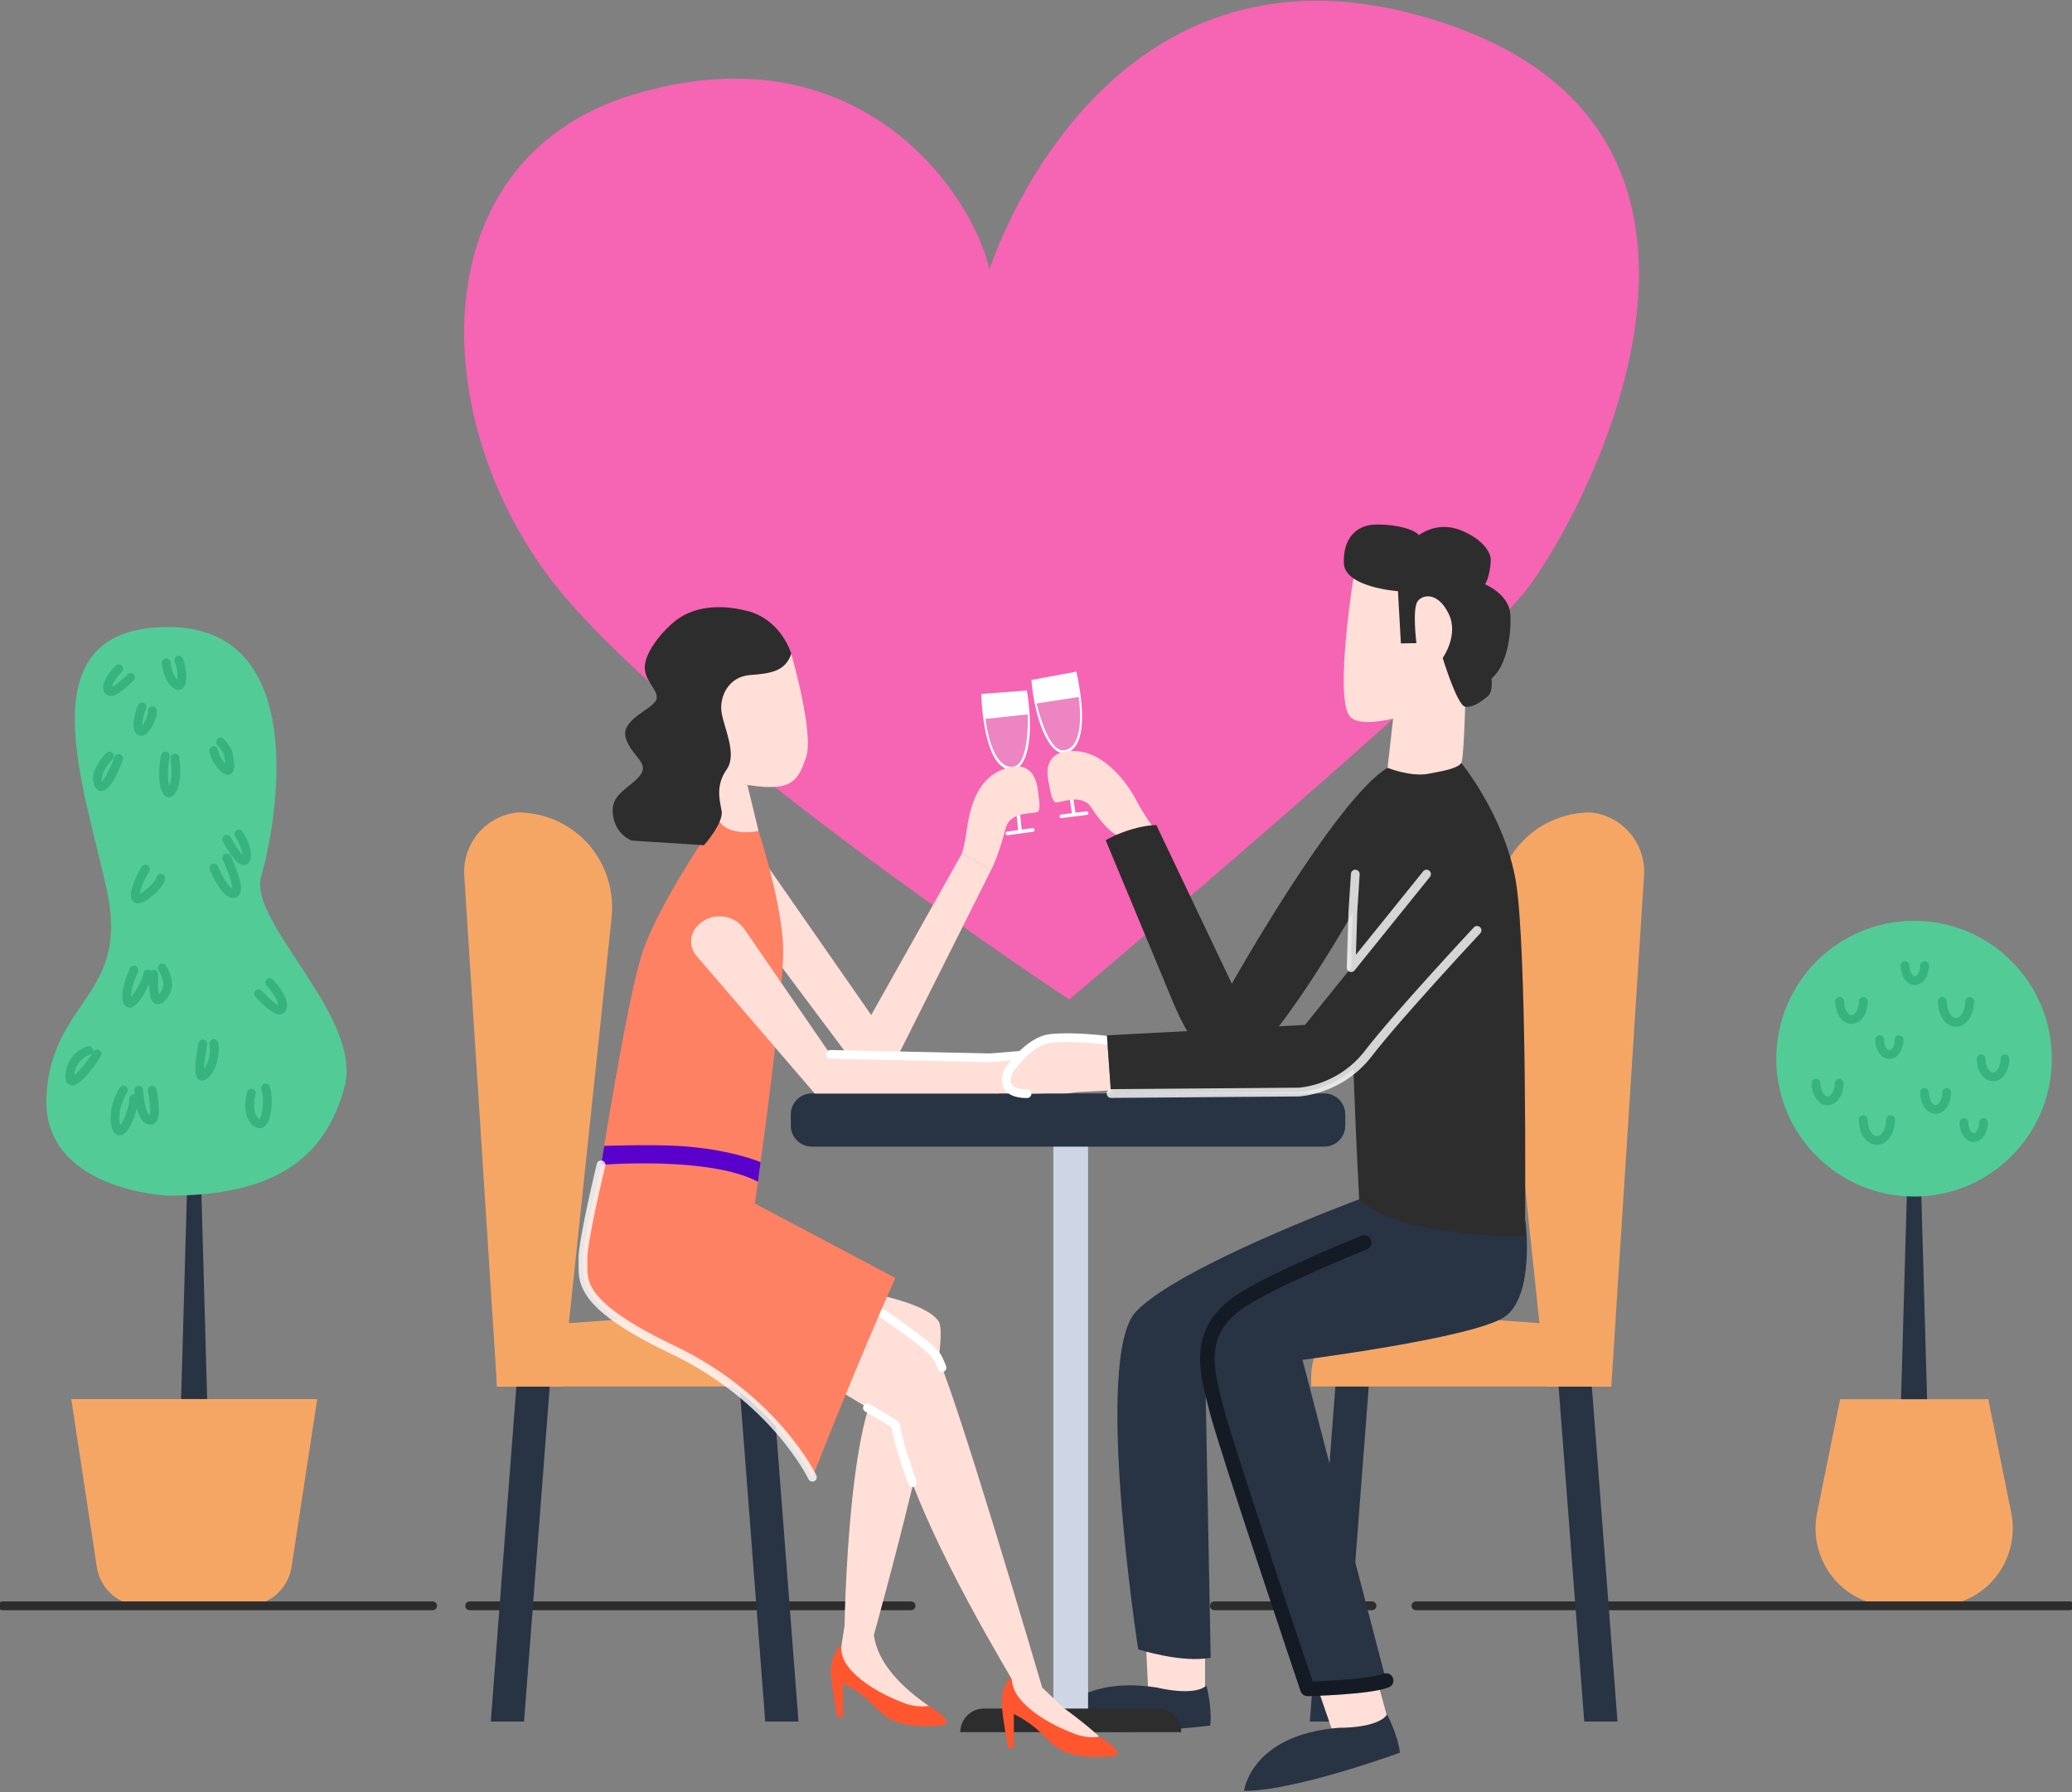 <svg width="710" height="614" viewBox="0 0 710 614" fill="none" xmlns="http://www.w3.org/2000/svg">
<rect x="0" y="0" width="710" height="614" fill="#808080" stroke="none"/>
<g clip-path="url(#clip0)">
<path d="M660.405 481.519H651.357L653.535 404.863H658.227L660.405 481.519Z" fill="#283444"/>
<path d="M663.379 550.211H648.383C648.09 550.211 647.796 550.211 647.545 550.211C631.209 549.708 619.396 534.327 622.664 518.317L630.539 479.423H681.307L689.182 518.317C692.407 534.327 680.637 549.708 664.3 550.211C663.923 550.211 663.672 550.211 663.379 550.211Z" fill="#F6A664"/>
<path d="M655.881 409.976C681.953 409.976 703.089 388.829 703.089 362.742C703.089 336.655 681.953 315.508 655.881 315.508C629.809 315.508 608.673 336.655 608.673 362.742C608.673 388.829 629.809 409.976 655.881 409.976Z" fill="#52CB96"/>
<path d="M71.042 481.519H61.994L64.172 404.863H68.906L71.042 481.519Z" fill="#283444"/>
<path d="M84.362 550.211H48.674C40.925 550.211 34.306 544.553 33.175 536.883L24.421 479.381H108.699L99.903 536.883C98.73 544.553 92.112 550.211 84.362 550.211Z" fill="#F6A664"/>
<path d="M57.638 409.683C57.638 409.683 14.033 407.964 15.917 375.315C17.802 342.666 44.276 341.242 36.736 305.617C29.196 269.992 7.707 214.837 57.638 214.837C107.568 214.837 94.29 284.158 89.514 300.127C84.781 316.053 124.658 348.408 117.998 372.633C111.38 396.9 94.122 409.683 57.638 409.683Z" fill="#52CB96"/>
<path d="M30.369 359.934C30.369 359.934 24.672 361.485 23.96 368.149C23.248 374.812 31.081 364.921 33.217 361.149" stroke="#37B37F" stroke-width="3" stroke-linecap="round" stroke-linejoin="round"/>
<path d="M42.307 373.471C42.307 373.471 38.286 379.548 39.71 385.709C41.134 391.87 45.867 380.848 45.783 376.447" stroke="#37B37F" stroke-width="3" stroke-linecap="round" stroke-linejoin="round"/>
<path d="M47.543 373.555C47.543 373.555 47.878 382.231 50.726 383.656C53.575 385.081 53.239 379.087 52.15 373.555" stroke="#37B37F" stroke-width="3" stroke-linecap="round" stroke-linejoin="round"/>
<path d="M86.121 374.561C86.121 374.561 84.069 381.518 87.713 384.536C91.358 387.553 92.447 376.782 91.022 372.801" stroke="#37B37F" stroke-width="3" stroke-linecap="round" stroke-linejoin="round"/>
<path d="M92.447 336.673C92.447 336.673 97.85 342.373 96.719 345.391C95.63 348.408 88.593 340.487 88.593 340.487" stroke="#37B37F" stroke-width="3" stroke-linecap="round" stroke-linejoin="round"/>
<path d="M45.909 332.398C45.909 332.398 42.432 339.733 43.689 343.128C44.946 346.522 50.642 335.751 50.642 333.698" stroke="#37B37F" stroke-width="3" stroke-linecap="round" stroke-linejoin="round"/>
<path d="M52.737 333.781C52.737 333.781 52.318 339.858 53.281 341.996C54.245 344.133 57.47 340.194 57.47 337.344C57.47 334.494 55.585 331.644 55.585 331.644" stroke="#37B37F" stroke-width="3" stroke-linecap="round" stroke-linejoin="round"/>
<path d="M81.891 285.793C81.891 285.793 85.619 291.535 84.195 294.385C82.77 297.235 77.702 287.553 77.702 287.553" stroke="#37B37F" stroke-width="3" stroke-linecap="round" stroke-linejoin="round"/>
<path d="M77.702 293.924C77.702 293.924 83.106 305.324 80.215 306.12C77.325 306.916 73.262 297.402 73.262 297.402" stroke="#37B37F" stroke-width="3" stroke-linecap="round" stroke-linejoin="round"/>
<path d="M49.847 297.738C49.847 297.738 46.035 304.066 46.37 307.251C46.705 310.437 55.083 303.144 55.083 300.923" stroke="#37B37F" stroke-width="3" stroke-linecap="round" stroke-linejoin="round"/>
<path d="M37.49 259.054C37.49 259.054 32.086 264.46 33.678 268.567C35.27 272.675 39.835 262.7 40.631 259.85" stroke="#37B37F" stroke-width="3" stroke-linecap="round" stroke-linejoin="round"/>
<path d="M56.674 259.054C56.674 259.054 55.25 265.634 56.674 270.034C58.099 274.435 60.277 268.777 60.277 265.34C60.277 261.903 59.983 259.766 59.983 259.766" stroke="#37B37F" stroke-width="3" stroke-linecap="round" stroke-linejoin="round"/>
<path d="M73.262 257.168C73.262 257.168 73.471 260.185 76.655 263.161C79.838 266.137 78.54 260.143 78.247 258.467C77.953 256.79 75.566 254.192 75.566 254.192" stroke="#37B37F" stroke-width="3" stroke-linecap="round" stroke-linejoin="round"/>
<path d="M40.673 229.129C40.673 229.129 35.982 233.781 37.029 236.38C38.076 238.978 44.736 232.105 44.736 232.105" stroke="#37B37F" stroke-width="3" stroke-linecap="round" stroke-linejoin="round"/>
<path d="M56.968 227.117C56.968 227.117 57.219 232.105 60.235 234.493C63.251 236.882 62.413 228.207 61.24 226.195" stroke="#37B37F" stroke-width="3" stroke-linecap="round" stroke-linejoin="round"/>
<path d="M48.674 242.205C48.674 242.205 46.412 247.57 47.585 250.043C48.758 252.515 52.444 246.48 52.234 243.504" stroke="#37B37F" stroke-width="3" stroke-linecap="round" stroke-linejoin="round"/>
<path d="M69.534 357.671C69.534 357.671 67.9 365.382 68.612 368.107C69.325 370.831 74.435 364.544 73.262 357.545" stroke="#37B37F" stroke-width="3" stroke-linecap="round" stroke-linejoin="round"/>
<path d="M160.933 550.211H312.191" stroke="#2D2D2D" stroke-width="3" stroke-linecap="round" stroke-linejoin="round"/>
<path d="M416.114 550.211H470.15" stroke="#2D2D2D" stroke-width="3" stroke-linecap="round" stroke-linejoin="round"/>
<path d="M0.88 550.211H148.241" stroke="#2D2D2D" stroke-width="3" stroke-linecap="round" stroke-linejoin="round"/>
<path d="M485.188 550.211H709.288" stroke="#2D2D2D" stroke-width="3" stroke-linecap="round" stroke-linejoin="round"/>
<path d="M366.393 342.457C366.393 342.457 240.562 259.598 193.522 204.443C146.482 149.288 141.497 55.197 217.021 32.397C292.545 9.598 332.213 63.747 339.083 92.289C339.083 92.289 378.038 -31.727 495.576 8.173C613.113 48.072 541.82 178.374 522.593 202.683C503.367 226.991 366.393 342.457 366.393 342.457Z" fill="#F664B4"/>
<path d="M354.497 284.284C354.455 283.949 354.12 283.697 353.785 283.739L350.099 284.242L347.963 263.58C352.445 261.778 354.288 250.755 351.858 236.589L336.234 237.763C336.234 237.763 336.611 257.964 343.481 262.7C344.654 263.496 345.743 263.873 346.748 263.831L348.884 284.41L345.156 284.913C344.821 284.955 344.57 285.29 344.612 285.625C344.654 285.961 344.905 286.17 345.24 286.17C345.282 286.17 345.282 286.17 345.324 286.17L353.995 284.997C354.33 284.955 354.581 284.661 354.497 284.284Z" fill="white"/>
<path d="M337.7 246.313L352.193 244.762C352.193 244.762 352.864 261.652 347.376 262.658C341.889 263.622 338.747 254.904 337.7 246.313Z" fill="#ED85C3"/>
<path d="M363.084 279.8C363.042 279.464 363.294 279.129 363.629 279.087L367.315 278.626L364.09 258.09C359.314 257.503 354.707 247.318 353.408 232.985L368.823 230.135C368.823 230.135 373.64 249.791 368.195 256.078C367.273 257.168 366.31 257.796 365.346 258.006L368.53 278.458L372.258 277.997C372.593 277.956 372.928 278.207 372.97 278.542C373.012 278.878 372.802 279.129 372.509 279.213C372.467 279.213 372.467 279.213 372.425 279.213L363.755 280.303C363.461 280.386 363.126 280.177 363.084 279.8Z" fill="white"/>
<path d="M369.619 238.81L355.209 241.032C355.209 241.032 358.896 257.545 364.467 257.084C370.038 256.581 370.834 247.36 369.619 238.81Z" fill="#ED85C3"/>
<path d="M299.457 560.144C299.457 560.144 327.27 460.898 321.573 452.642C315.877 444.385 284.545 440.781 284.545 440.781L271.015 469.993L305.195 470.077C290.576 475.777 289.404 557.043 289.404 557.043L287.183 570.999C287.183 570.999 300.169 584.746 309.677 587.638C309.677 587.638 323.123 587.931 318.097 584.411C309.258 578.292 300.629 569.909 299.457 560.144Z" fill="#FFDFD7"/>
<path d="M412.931 565.592V577.956L408.03 584.746L396.05 583.405L393.369 577.789L392.406 557.965L409.831 561.695L412.931 565.592Z" fill="#FFDFD7"/>
<path d="M359.733 591.829C359.733 591.829 366.352 573.598 396.385 578.208C396.385 578.208 409.077 581.435 413.392 577.537C413.392 577.537 415.402 585.081 414.69 591.242C414.732 591.284 376.488 595.852 359.733 591.829Z" fill="#283444"/>
<path d="M372.844 392.206H360.948V585.836H372.844V392.206Z" fill="#CED5E5"/>
<path d="M404.763 593.505H329.071C329.071 589.063 332.674 585.417 337.156 585.417H396.72C401.16 585.417 404.763 589.021 404.763 593.505Z" fill="#2D2D2D"/>
<path d="M364.55 585.249L357.136 578.25C357.136 578.25 325.511 470.58 320.861 464.503C316.212 458.425 290.241 442.038 290.241 442.038C277.759 450.965 277.759 470.538 277.759 470.538L306.787 488.057C311.437 515.425 338.706 561.611 346.581 575.148C346.999 575.861 345.701 576.992 345.994 577.453C346.497 578.292 346.581 579.256 346.581 579.256L350.518 584.997C350.518 584.997 359.65 591.871 368.111 594.847C371.085 595.894 374.897 596.104 376.656 595.014C376.614 595.014 373.473 591.787 364.55 585.249Z" fill="#FFDFD7"/>
<path d="M453.772 392.876H278.178C274.198 392.876 270.973 389.649 270.973 385.667V381.854C270.973 377.872 274.198 374.645 278.178 374.645H453.772C457.751 374.645 460.976 377.872 460.976 381.854V385.667C460.976 389.649 457.751 392.876 453.772 392.876Z" fill="#283444"/>
<path d="M261.339 294.343L298.535 347.78L329.658 292.373L339.627 298.073L304.483 368.149H295.435L257.694 317.729L261.339 294.343Z" fill="#FFDFD7"/>
<path d="M192.642 475.106H170.316L159.09 300.001C158.378 289.062 166.463 279.506 177.353 278.375C185.061 278.375 192.14 281.057 197.753 285.541C206.382 292.499 210.738 303.479 209.565 314.502L192.642 475.106Z" fill="#F6A664"/>
<path d="M249.149 449.498L170.274 455.114V475.064H273.109V471.837C273.109 458.845 262.135 448.576 249.149 449.498Z" fill="#F6A664"/>
<path d="M179.573 589.859H168.18L176.934 475.106H188.37L179.573 589.859Z" fill="#283444"/>
<path d="M262.218 589.859H273.612L264.815 475.106H253.422L262.218 589.859Z" fill="#283444"/>
<path d="M529.798 475.106H552.124L563.35 300.001C564.062 289.062 555.978 279.506 545.087 278.375C537.38 278.375 530.301 281.057 524.688 285.541C516.059 292.499 511.703 303.479 512.876 314.502L529.798 475.106Z" fill="#F6A664"/>
<path d="M312.651 508.048C310.222 501.384 307.667 493.296 306.787 488.099L297.237 482.357" stroke="white" stroke-width="3" stroke-linecap="round" stroke-linejoin="round"/>
<path d="M322.788 468.61C321.95 466.472 321.28 465.047 320.861 464.544C318.306 461.192 309.217 454.695 301.593 449.54" stroke="white" stroke-width="3" stroke-linecap="round" stroke-linejoin="round"/>
<path d="M473.25 449.498L552.124 455.114V475.064H449.29V471.837C449.29 458.845 460.306 448.576 473.25 449.498Z" fill="#F6A664"/>
<path d="M542.867 589.859H554.261L545.464 475.106H534.071L542.867 589.859Z" fill="#283444"/>
<path d="M460.222 589.859H448.829L457.583 475.106H469.019L460.222 589.859Z" fill="#283444"/>
<path d="M472.16 576.615L475.176 587.68L473.082 595.308L460.641 597.864L456.285 592.248L449.164 571.628L467.72 570.37L472.16 576.615Z" fill="#FFDFD7"/>
<path d="M339.376 362.449C339.376 362.449 351.817 361.066 358.225 361.694C364.634 362.323 370.289 369.071 370.289 369.071C370.289 369.071 373.473 374.645 365.011 374.645C356.55 374.645 341.512 374.645 341.512 374.645L339.376 362.449Z" fill="#FFDFD7"/>
<path d="M271.14 224.016C271.14 224.016 279.057 251.426 276.209 259.515C273.36 267.603 271.601 271.878 253.715 268.525C235.829 265.214 234.698 255.868 234.698 255.868C234.698 255.868 229.63 237.008 238.342 227.997C247.097 218.944 260.878 218.777 271.14 224.016Z" fill="#FFDFD7"/>
<path d="M258.658 412.365C258.658 412.365 259.663 405.533 261.632 390.697C264.857 366.514 268.962 332.817 268.292 322.884C267.203 306.832 259.914 284.703 259.914 284.703L245.882 280.386C245.882 280.386 225.776 309.138 220.037 326.615C215.848 339.397 209.23 378.878 205.963 399.163C205.963 399.163 199.512 425.693 199.763 431.644C200.015 438.057 196.496 446.271 230.174 462.323C265.569 479.171 278.387 506.204 278.387 506.204C278.387 506.204 294.556 464.922 306.829 437.889L258.658 412.365Z" fill="#FE8163"/>
<path d="M395.422 283.907C395.422 283.907 391.233 277.914 389.641 274.728C386.332 268.148 378.499 257.796 368.488 257.335C355.88 256.748 359.314 267.813 359.482 268.861C359.608 269.448 360.236 274.1 361.534 274.854C362.833 275.608 370.331 271.292 373.975 276.74C379.63 285.248 382.604 286.003 382.604 286.003L395.422 283.907Z" fill="#FFDFD7"/>
<path d="M379.421 356.455C379.421 356.455 367.776 354.947 359.985 355.827C352.194 356.707 345.533 367.017 345.533 367.017C345.533 367.017 341.68 374.729 351.942 374.729C362.205 374.729 380.635 373.597 380.635 373.597L379.421 356.455Z" fill="#FFDFD7"/>
<path d="M379.421 356.455C379.421 356.455 367.776 354.947 359.985 355.827C352.194 356.707 345.533 367.017 345.533 367.017C345.533 367.017 341.68 374.729 351.942 374.729" stroke="white" stroke-width="3" stroke-linecap="round" stroke-linejoin="round"/>
<path d="M256.103 268.945L259.914 284.703C259.914 284.703 256.103 285.751 251.579 284.703C247.055 283.655 245.882 280.386 245.882 280.386L246.301 266.514" fill="#FFDFD7"/>
<path d="M271.14 224.016C271.14 224.016 267.831 212.281 255.935 209.305C244.081 206.287 235.996 209.137 231.556 212.616C227.116 216.094 221.252 223.052 220.959 228.291C220.624 233.53 226.362 236.841 224.771 240.026C223.179 243.211 212.414 246.69 214.466 253.018C216.519 259.347 222.844 261.401 219.199 265.843C215.555 270.286 209.063 272.004 210.026 279.129C210.989 286.254 216.519 288.014 216.519 288.014L241.232 289.607C241.232 289.607 248.06 281.937 247.264 277.788C246.468 273.681 245.296 268.903 249.024 263.622C252.752 258.299 247.935 249.204 247.222 243.882C246.51 238.559 249.736 231.853 256.94 231.308C264.103 230.763 269.088 230.051 271.14 224.016Z" fill="#2D2D2D"/>
<path d="M238.635 327.495L279.183 374.687H342.015L339.418 362.449L284.545 361.275L255.181 318.484C251.327 312.826 243.159 312.407 238.677 317.562C236.206 320.454 236.206 324.645 238.635 327.495Z" fill="#FFDFD7"/>
<path d="M465.71 410.94C465.71 410.94 403.967 433.824 389.222 449.456C374.52 465.089 390.018 565.131 390.018 565.131C390.018 565.131 405.14 569.951 414.858 567.981L412.973 468.903L482.214 442.038C482.214 442.038 519.159 432.524 522.468 423.513L465.71 410.94Z" fill="#283444"/>
<path d="M489.795 416.933C489.795 416.933 434.88 437.512 422.398 447.78C409.915 458.09 413.643 470.161 416.868 482.985C420.094 495.81 448.033 578.669 448.033 578.669C448.033 578.669 468.768 578.208 474.967 575.819L446.316 465.928C446.316 465.928 504.749 458.425 515.431 451.301C526.112 444.176 522.719 418.274 522.719 418.274L489.795 416.933Z" fill="#283444"/>
<path d="M426.293 613.623C426.293 613.623 428.597 594.386 458.882 591.997C458.882 591.997 471.993 592.248 475.302 587.47C475.302 587.47 478.988 594.344 479.7 600.547C479.742 600.547 443.509 613.749 426.293 613.623Z" fill="#283444"/>
<path d="M205.963 399.121C205.963 399.121 242.992 396.061 259.705 404.905L260.627 398.199C260.627 398.199 250.029 393.631 232.185 392.625C222.299 392.08 207.052 392.625 207.052 392.625L205.963 399.121Z" fill="#5900CC"/>
<path d="M500.728 261.401C500.728 261.401 515.598 279.548 519.41 301.887C523.222 324.226 522.719 415.718 522.51 423.555C522.51 423.555 479.993 424.519 465.752 410.982C465.752 410.982 461.479 333.027 463.615 312.616C463.615 312.616 434.713 363.455 423.78 364.879C412.847 366.304 406.187 353.731 401.202 341.577C396.218 329.464 378.876 287.889 378.876 287.889C378.876 287.889 386.751 283.153 396.218 282.65L422.104 337.05C422.104 337.05 457.919 273.471 475.47 263.077L500.728 261.401Z" fill="#2D2D2D"/>
<path d="M488.832 299.498L447.195 351.175L379.295 354.737L380.719 374.687L444.933 374.184C444.933 374.184 459.091 373.723 468.935 360.898C478.779 348.073 506.132 318.777 506.132 318.777L488.832 299.498Z" fill="#2D2D2D"/>
<path d="M463.573 199.246C463.573 199.246 457.5 237.846 462.275 245.097C467.008 252.348 496.12 240.11 496.12 240.11C496.12 240.11 510.237 233.236 510.237 227.62C510.237 222.046 515.473 199.33 499.178 192.457C482.926 185.583 466.087 190.78 463.573 199.246Z" fill="#FFDFD7"/>
<path d="M477.522 244.846L475.47 263.077C475.47 263.077 483.303 266.262 489.418 265.131C495.534 264.041 499.723 263.077 500.728 261.401C501.733 259.724 502.236 235.835 502.236 235.835L477.522 244.846Z" fill="#FFDFD7"/>
<path d="M479.03 202.557C479.03 202.557 460.683 201.3 460.474 192.876C460.264 184.451 464.704 180.302 470.317 179.799C475.93 179.338 484.099 180.847 486.235 183.362C486.235 183.362 492.35 178.374 500.56 181.685C508.771 184.996 510.53 189.607 510.781 191.115C511.032 192.624 510.237 198.576 508.812 200.168C508.812 200.168 517.064 203.563 517.525 210.395C517.986 217.226 516.352 228.207 511.074 232.482C511.074 232.482 511.745 237.008 509.776 238.601C507.807 240.193 504.875 242.499 502.11 242.163C499.346 241.828 494.361 225.441 494.361 225.441C494.361 225.441 499.974 217.603 496.414 210.311C492.853 203.018 487.785 203.479 485.816 205.952C483.847 208.425 485.355 220.369 485.355 220.369L480.035 220.453L479.03 202.557Z" fill="#2D2D2D"/>
<path d="M380.719 374.687L444.933 374.184C444.933 374.184 459.091 373.723 468.935 360.898C478.779 348.073 506.132 318.777 506.132 318.777" stroke="white" stroke-opacity="0.8" stroke-width="3" stroke-linecap="round" stroke-linejoin="round"/>
<path d="M488.832 299.498L462.987 331.56L463.573 312.574L464.411 299.498" stroke="white" stroke-opacity="0.8" stroke-width="3" stroke-linecap="round" stroke-linejoin="round"/>
<path d="M467.469 425.735C450.756 432.566 429.561 441.871 422.398 447.78C409.915 458.09 413.643 470.161 416.868 482.985C420.094 495.81 448.033 578.669 448.033 578.669C448.033 578.669 468.768 578.208 474.967 575.819" stroke="#141B25" stroke-width="5" stroke-linecap="round" stroke-linejoin="round"/>
<path d="M205.963 399.121C205.963 399.121 199.512 425.651 199.763 431.602C200.015 438.015 196.496 446.229 230.174 462.281C265.569 479.13 278.387 506.162 278.387 506.162" stroke="white" stroke-opacity="0.8" stroke-width="3" stroke-linecap="round" stroke-linejoin="round"/>
<path d="M284.545 361.275L339.376 362.449L349.973 361.569" stroke="white" stroke-width="3" stroke-linecap="round" stroke-linejoin="round"/>
<path d="M329.658 292.373C329.658 292.373 330.663 288.852 331.124 285.29C332.129 277.997 334.182 267.31 343.523 263.664C355.293 259.054 355.586 270.621 355.754 271.711C355.838 272.297 356.717 276.908 355.754 278.039C354.791 279.171 346.245 277.494 344.612 283.823C342.015 293.672 339.627 298.073 339.627 298.073L329.658 292.373Z" fill="#FFDFD7"/>
<path d="M288.398 563.329C288.398 563.329 284.712 567.101 284.712 572.089C284.712 577.076 287.016 588.476 287.016 588.476L288.901 588.434V576.741C288.901 576.741 292.755 578.459 296.943 582.064C299.373 584.201 301.509 586.883 304.525 588.727C309.677 591.913 318.516 591.619 322.453 591.2C328.694 590.53 318.097 584.494 318.097 584.494C318.097 584.494 314.788 585.333 310.012 583.614C300.755 580.261 286.639 572.131 288.398 563.329Z" fill="#FF562F"/>
<path d="M346.245 574.813C345.114 576.112 343.229 579.004 343.229 582.65C343.229 587.638 345.533 599.038 345.533 599.038L347.418 598.996V587.303C347.418 587.303 351.272 589.021 355.461 592.625C357.89 594.763 360.027 597.445 363.042 599.289C368.195 602.474 377.033 602.181 380.97 601.762C387.212 601.091 376.614 595.056 376.614 595.056C376.614 595.056 373.305 595.894 368.53 594.176C360.152 591.158 347.753 584.201 346.832 576.364C346.706 575.525 346.413 574.645 346.245 574.813Z" fill="#FF562F"/>
<path d="M630.245 371.124C630.245 374.477 628.444 377.201 626.266 377.201C624.088 377.201 622.287 374.477 622.287 371.124" stroke="#37B37F" stroke-width="3" stroke-linecap="round" stroke-linejoin="round"/>
<path d="M650.771 356.204C650.771 359.054 649.263 361.359 647.419 361.359C645.576 361.359 644.068 359.054 644.068 356.204" stroke="#37B37F" stroke-width="3" stroke-linecap="round" stroke-linejoin="round"/>
<path d="M679.673 384.62C679.673 387.47 678.165 389.775 676.322 389.775C674.479 389.775 672.971 387.47 672.971 384.62" stroke="#37B37F" stroke-width="3" stroke-linecap="round" stroke-linejoin="round"/>
<path d="M659.483 330.848C659.483 333.698 657.975 336.003 656.132 336.003C654.289 336.003 652.781 333.698 652.781 330.848" stroke="#37B37F" stroke-width="3" stroke-linecap="round" stroke-linejoin="round"/>
<path d="M667.065 374.31C667.065 377.537 665.348 380.135 663.253 380.135C661.159 380.135 659.441 377.537 659.441 374.31" stroke="#37B37F" stroke-width="3" stroke-linecap="round" stroke-linejoin="round"/>
<path d="M647.838 383.614C647.838 387.553 645.744 390.781 643.147 390.781C640.55 390.781 638.455 387.595 638.455 383.614" stroke="#37B37F" stroke-width="3" stroke-linecap="round" stroke-linejoin="round"/>
<path d="M674.94 343.128C674.94 347.067 672.845 350.294 670.248 350.294C667.651 350.294 665.557 347.109 665.557 343.128" stroke="#37B37F" stroke-width="3" stroke-linecap="round" stroke-linejoin="round"/>
<path d="M687.004 362.784C687.004 366.221 685.202 368.987 682.94 368.987C680.678 368.987 678.877 366.221 678.877 362.784" stroke="#37B37F" stroke-width="3" stroke-linecap="round" stroke-linejoin="round"/>
<path d="M638.497 343.128C638.497 346.564 636.696 349.33 634.434 349.33C632.214 349.33 630.371 346.564 630.371 343.128" stroke="#37B37F" stroke-width="3" stroke-linecap="round" stroke-linejoin="round"/>
</g>
<defs>
<clipPath id="clip0">
<rect width="710" height="614" fill="white"/>
</clipPath>
</defs>
</svg>
